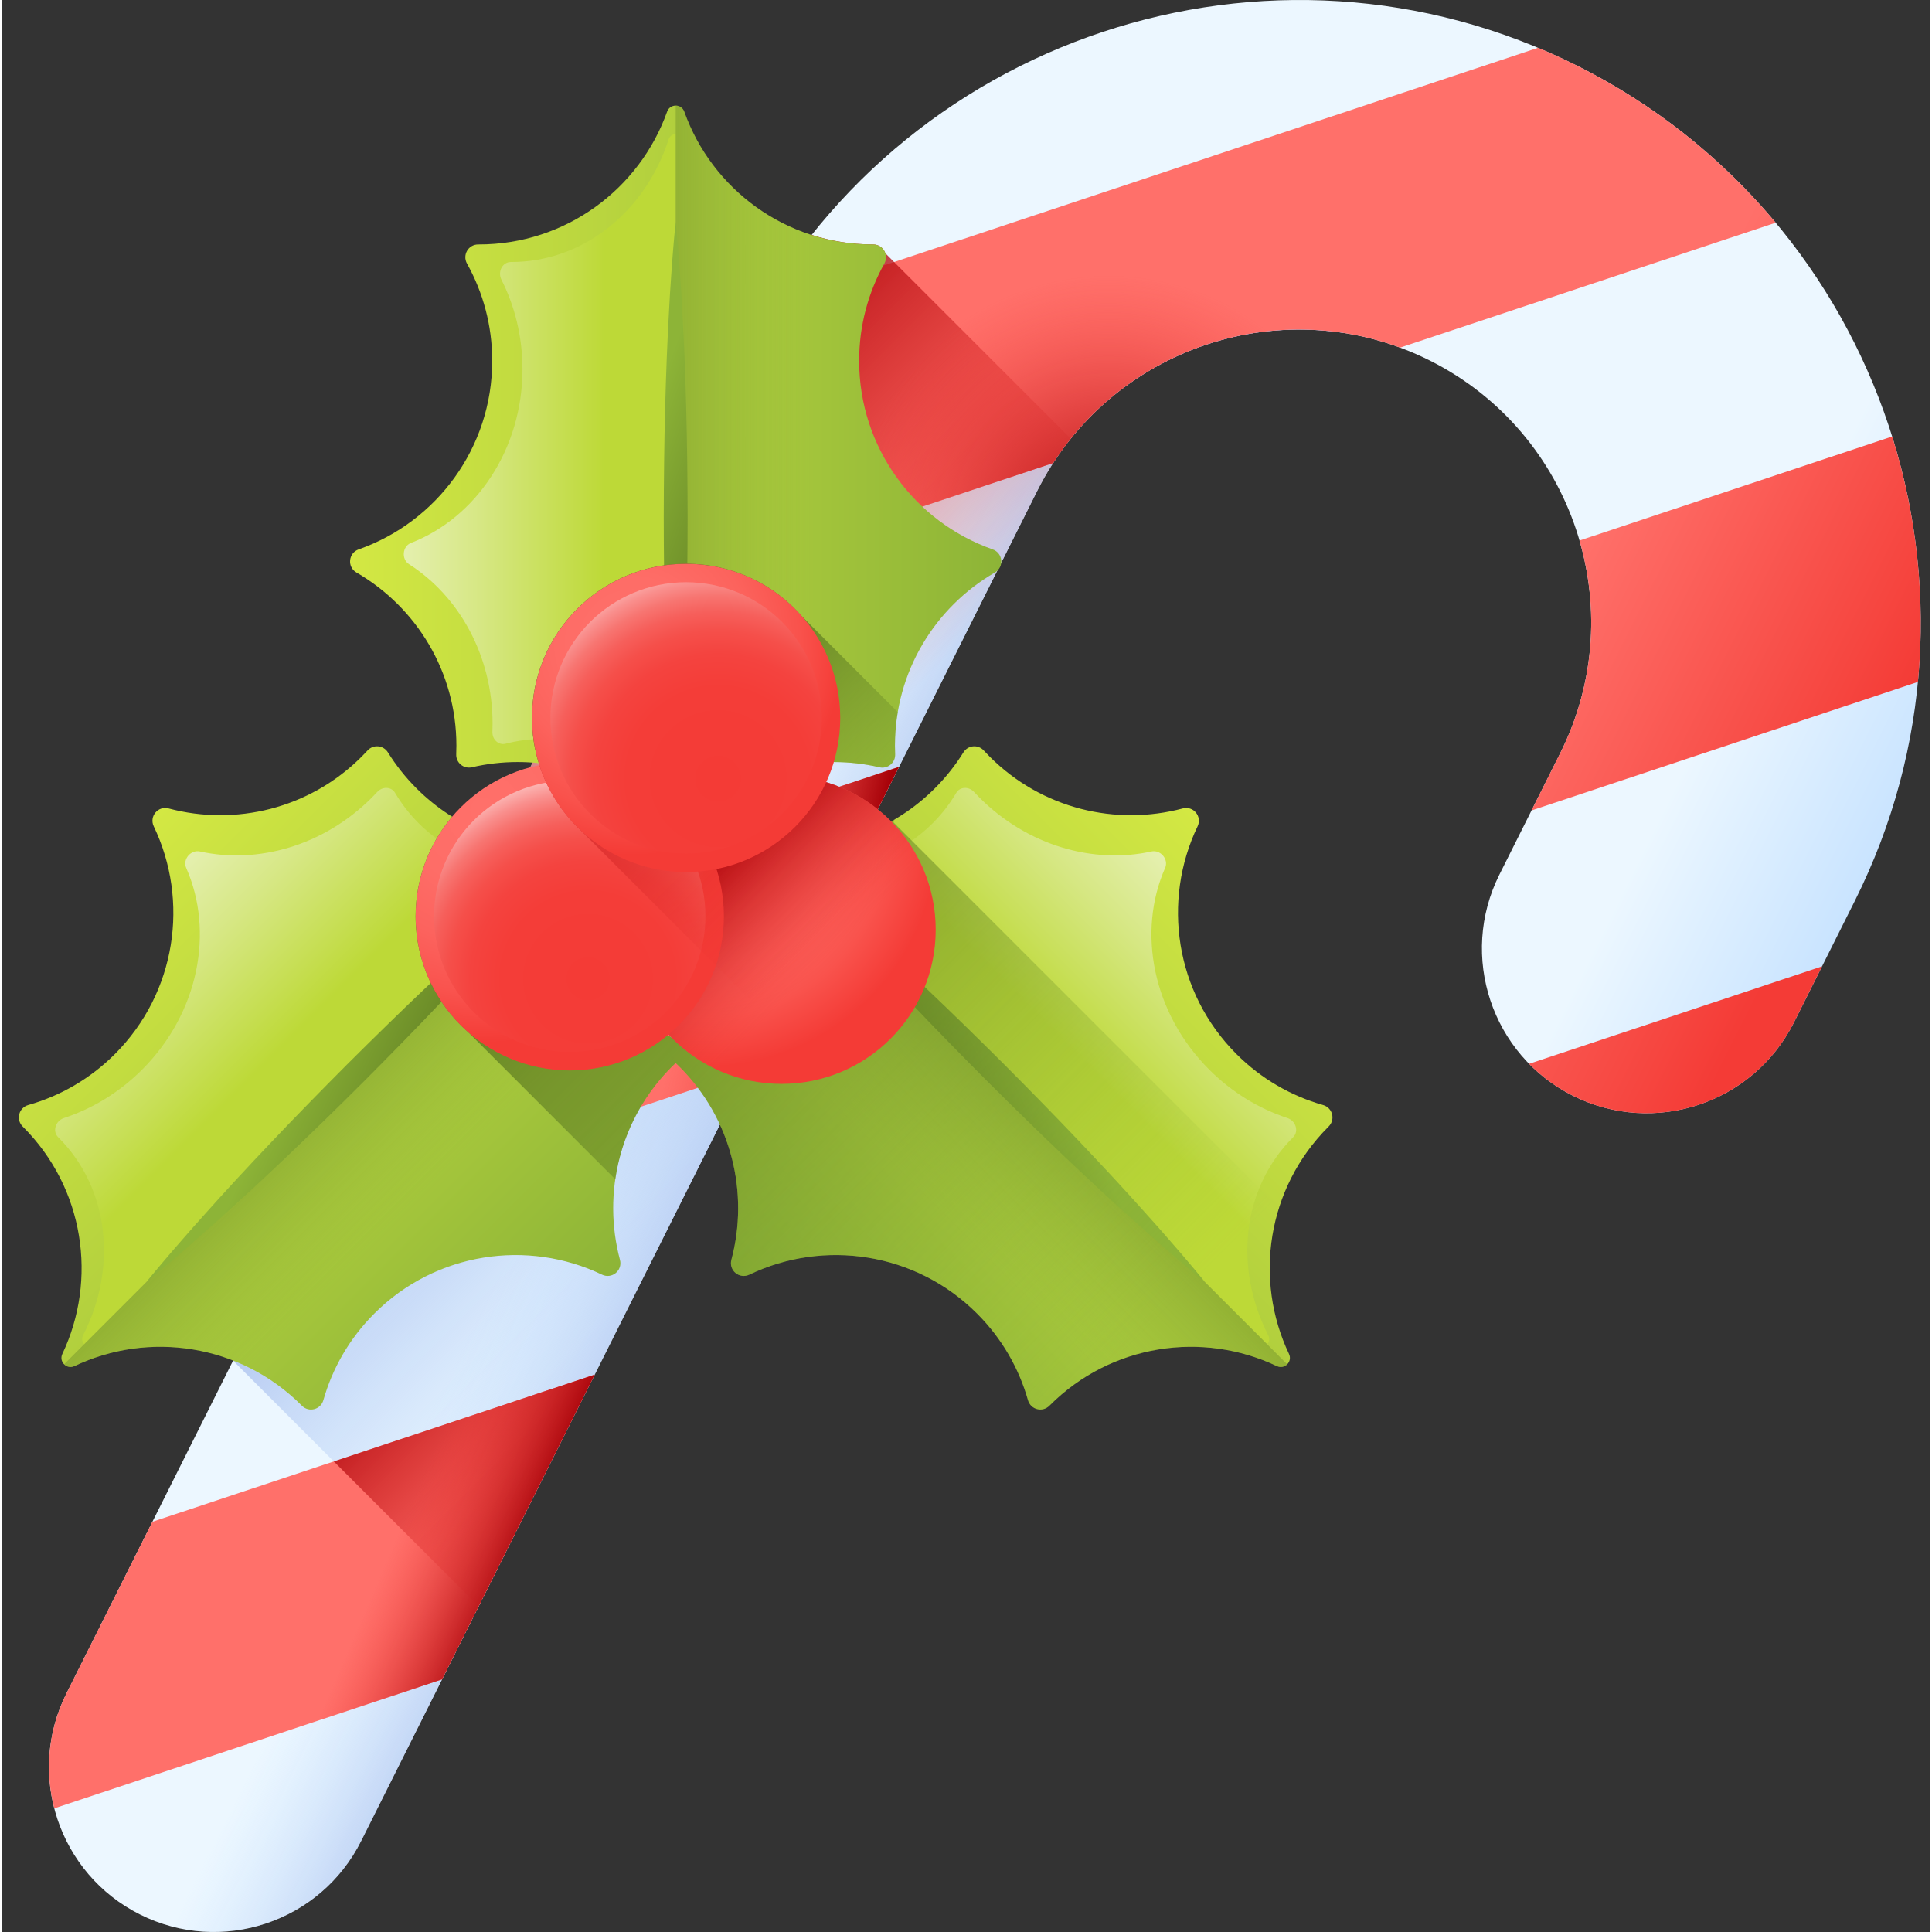 <svg height="511pt" viewBox="-4 0 511 512" width="511pt" xmlns="http://www.w3.org/2000/svg" xmlns:xlink="http://www.w3.org/1999/xlink"><rect x="-4" y="0" width="511" height="512" fill="#333333" stroke="none"/><linearGradient id="a" gradientTransform="matrix(.898 .45 -.45 .898 -44.256 -383.352)" gradientUnits="userSpaceOnUse" x1="694.155" x2="761.66" y1="455.908" y2="455.908"><stop offset="0" stop-color="#ecf7ff"/><stop offset="1" stop-color="#c2e0ff"/></linearGradient><linearGradient id="b"><stop offset=".003" stop-color="#c2e0ff" stop-opacity="0"/><stop offset=".076" stop-color="#bfdcfd" stop-opacity=".075"/><stop offset="1" stop-color="#9eb2e7"/></linearGradient><linearGradient id="c" gradientUnits="userSpaceOnUse" x1="173.831" x2="96.449" xlink:href="#b" y1="360.755" y2="283.373"/><linearGradient id="d" gradientTransform="matrix(.898 .45 -.45 .898 -44.256 -383.352)" gradientUnits="userSpaceOnUse" x1="474.492" x2="531.204" xlink:href="#b" y1="499.41" y2="499.41"/><linearGradient id="e"><stop offset="0" stop-color="#ff706a"/><stop offset=".811" stop-color="#f64640"/><stop offset="1" stop-color="#f43b36"/></linearGradient><linearGradient id="f" gradientTransform="matrix(.898 .45 -.45 .898 -44.256 -383.352)" gradientUnits="userSpaceOnUse" x1="644.121" x2="739.037" xlink:href="#e" y1="274.377" y2="274.377"/><linearGradient id="g" gradientTransform="matrix(.898 .45 -.45 .898 -44.256 -383.352)" gradientUnits="userSpaceOnUse" x1="644.138" x2="739.057" xlink:href="#e" y1="486.922" y2="486.922"/><linearGradient id="h" gradientTransform="matrix(.898 .45 -.45 .898 -44.256 -383.352)" gradientUnits="userSpaceOnUse" x1="644.126" x2="739.044" xlink:href="#e" y1="268.501" y2="268.501"/><linearGradient id="i" gradientTransform="matrix(.898 .45 -.45 .898 -44.256 -383.352)" gradientUnits="userSpaceOnUse" x1="644.146" x2="739.065" xlink:href="#e" y1="660.999" y2="660.999"/><linearGradient id="j"><stop offset="0" stop-color="#f43b36" stop-opacity="0"/><stop offset=".436" stop-color="#d02021" stop-opacity=".435"/><stop offset="1" stop-color="#a60108"/></linearGradient><linearGradient id="k" gradientUnits="userSpaceOnUse" x1="149.2" x2="95.975" xlink:href="#j" y1="406.469" y2="353.244"/><linearGradient id="l" gradientTransform="matrix(.898 .45 -.45 .898 -44.256 -383.352)" gradientUnits="userSpaceOnUse" x1="644.134" x2="739.049" xlink:href="#e" y1="366.396" y2="366.396"/><linearGradient id="m" gradientUnits="userSpaceOnUse" x1="230.082" x2="151.864" xlink:href="#j" y1="190.56" y2="112.343"/><radialGradient id="n" cx="530.701" cy="317.872" gradientTransform="matrix(.898 .45 -.45 .898 -44.256 -383.352)" gradientUnits="userSpaceOnUse" r="67.913"><stop offset="0" stop-color="#a60108"/><stop offset=".564" stop-color="#d02021" stop-opacity=".435"/><stop offset="1" stop-color="#f43b36" stop-opacity="0"/></radialGradient><linearGradient id="o" gradientUnits="userSpaceOnUse" x1="178.836" x2="218.993" xlink:href="#j" y1="253.369" y2="262.405"/><linearGradient id="p" gradientUnits="userSpaceOnUse" x1="97.816" x2="127.933" xlink:href="#j" y1="413.611" y2="426.662"/><linearGradient id="q"><stop offset="0" stop-color="#d3e843"/><stop offset=".624" stop-color="#a9c93c"/><stop offset="1" stop-color="#8db437"/></linearGradient><linearGradient id="r" gradientTransform="matrix(.71 .71 .71 -.71 2127.106 -3583.662)" gradientUnits="userSpaceOnUse" x1="1203.437" x2="1375.336" xlink:href="#q" y1="-4172.66" y2="-4172.66"/><linearGradient id="s"><stop offset="0" stop-color="#bdd937"/><stop offset=".33" stop-color="#d6e783"/><stop offset=".651" stop-color="#ecf4c6"/><stop offset=".882" stop-color="#fafcef"/><stop offset="1" stop-color="#fff"/></linearGradient><linearGradient id="t" gradientTransform="matrix(.71 .71 .71 -.71 1669.575 -3427.403)" gradientUnits="userSpaceOnUse" x1="1482.777" x2="1384.312" xlink:href="#s" y1="-3740.336" y2="-3740.336"/><linearGradient id="u"><stop offset=".003" stop-color="#8db437" stop-opacity="0"/><stop offset=".481" stop-color="#698927" stop-opacity=".478"/><stop offset="1" stop-color="#455f18"/></linearGradient><linearGradient id="v" gradientTransform="matrix(.71 .71 .71 -.71 2127.106 -3583.662)" gradientUnits="userSpaceOnUse" x1="1325.219" x2="1243.302" xlink:href="#u" y1="-4172.66" y2="-4172.66"/><linearGradient id="w"><stop offset="0" stop-color="#8db437"/><stop offset=".48" stop-color="#698927"/><stop offset="1" stop-color="#455f18"/></linearGradient><linearGradient id="x" gradientTransform="matrix(.71 .71 .71 -.71 2127.106 -3583.662)" gradientUnits="userSpaceOnUse" x1="1274.379" x2="1333.836" xlink:href="#w" y1="-4165.108" y2="-4143.058"/><linearGradient id="y" gradientTransform="matrix(-.71 .71 -.71 -.71 767.747 -3583.662)" gradientUnits="userSpaceOnUse" x1="2996.53" x2="3168.429" xlink:href="#q" y1="-2379.567" y2="-2379.567"/><linearGradient id="z" gradientTransform="matrix(-.71 .71 -.71 -.71 1225.278 -3427.403)" gradientUnits="userSpaceOnUse" x1="3275.87" x2="3177.405" xlink:href="#s" y1="-1947.243" y2="-1947.243"/><linearGradient id="A" gradientTransform="matrix(-.71 .71 -.71 -.71 767.747 -3583.662)" gradientUnits="userSpaceOnUse" x1="3118.311" x2="3036.395" xlink:href="#u" y1="-2379.567" y2="-2379.567"/><linearGradient id="B" gradientTransform="matrix(-.71 .71 -.71 -.71 767.747 -3583.662)" gradientUnits="userSpaceOnUse" x1="3067.471" x2="3126.929" xlink:href="#w" y1="-2372.015" y2="-2349.965"/><linearGradient id="C" gradientUnits="userSpaceOnUse" x1="88.272" x2="260.844" xlink:href="#q" y1="123.95" y2="123.95"/><linearGradient id="D" gradientUnits="userSpaceOnUse" x1="155.674" x2="56.823" xlink:href="#s" y1="123.95" y2="123.95"/><linearGradient id="E" gradientUnits="userSpaceOnUse" x1="210.53" x2="128.293" xlink:href="#u" y1="123.95" y2="123.95"/><linearGradient id="F" gradientUnits="userSpaceOnUse" x1="159.491" x2="219.181" xlink:href="#w" y1="131.532" y2="153.668"/><linearGradient id="G" gradientUnits="userSpaceOnUse" x1="291.804" x2="116.348" xlink:href="#u" y1="361.18" y2="185.724"/><linearGradient id="H" gradientUnits="userSpaceOnUse" x1="235.731" x2="162.262" xlink:href="#u" y1="245.299" y2="171.83"/><radialGradient id="I" cx="182.201" cy="220.823" gradientUnits="userSpaceOnUse" r="61.749"><stop offset="0" stop-color="#ff706a"/><stop offset=".318" stop-color="#fe6d67"/><stop offset=".565" stop-color="#fc635d"/><stop offset=".788" stop-color="#f9534d"/><stop offset=".996" stop-color="#f43c37"/><stop offset="1" stop-color="#f43b36"/></radialGradient><linearGradient id="J" gradientUnits="userSpaceOnUse" x1="212.243" x2="184.264" xlink:href="#j" y1="256.005" y2="228.026"/><radialGradient id="K" cx="123.433" cy="214.63" gradientUnits="userSpaceOnUse" r="61.749"><stop offset="0" stop-color="#ff706a"/><stop offset=".323" stop-color="#fe6d67"/><stop offset=".568" stop-color="#fc635e"/><stop offset=".786" stop-color="#f9534e"/><stop offset=".99" stop-color="#f43c37"/><stop offset="1" stop-color="#f43b36"/></radialGradient><linearGradient id="L"><stop offset="0" stop-color="#f43b36"/><stop offset=".391" stop-color="#f43d38"/><stop offset=".532" stop-color="#f4433f"/><stop offset=".632" stop-color="#f54f4a"/><stop offset=".713" stop-color="#f65f5b"/><stop offset=".783" stop-color="#f77571"/><stop offset=".844" stop-color="#f98f8d"/><stop offset=".9" stop-color="#fbafad"/><stop offset=".95" stop-color="#fdd3d2"/><stop offset=".996" stop-color="#fffbfb"/><stop offset="1" stop-color="#fff"/></linearGradient><radialGradient id="M" cx="151.331" cy="259.381" gradientUnits="userSpaceOnUse" r="58.647" xlink:href="#L"/><linearGradient id="N" gradientUnits="userSpaceOnUse" x1="216.925" x2="131.617" xlink:href="#j" y1="245.262" y2="159.955"/><radialGradient id="O" cx="163.226" cy="170.62" gradientUnits="userSpaceOnUse" r="55.981"><stop offset="0" stop-color="#ff706a"/><stop offset=".31" stop-color="#fe6d67"/><stop offset=".561" stop-color="#fc635d"/><stop offset=".79" stop-color="#f9524c"/><stop offset="1" stop-color="#f43b36"/></radialGradient><radialGradient id="P" cx="185.804" cy="206.351" gradientUnits="userSpaceOnUse" r="61.948" xlink:href="#L"/><path d="m32.605 507.367c21.562 10.797 47.801 2.07 58.602-19.492l179.145-357.738c19.141-38.227 65.809-53.75 104.031-34.609 38.227 19.141 53.75 65.812 34.609 104.035l-16.137 32.219c-10.797 21.562-2.07 47.801 19.496 58.602 21.562 10.797 47.801 2.07 58.598-19.496l16.137-32.215c40.703-81.285 7.691-180.531-73.594-221.238-81.285-40.703-180.531-7.691-221.234 73.594l-179.148 357.738c-10.797 21.566-2.07 47.801 19.496 58.602zm0 0" fill="url(#a)"/><path d="m57.266 360.59 65.086 65.086 77.68-155.121h-97.676zm0 0" fill="url(#c)"/><path d="m351.77 88.27c-32.461-5.109-65.938 10.957-81.414 41.863l-179.148 357.742c-10.801 21.562-37.039 30.293-58.602 19.492-7.73-3.871-13.801-9.719-17.926-16.621 14.328-1.504 27.621-10.047 34.551-23.891l179.148-357.742c19.141-38.215 65.805-53.75 104.031-34.605 7.312 3.66 13.797 8.336 19.359 13.762zm0 0" fill="url(#d)"/><path d="m466.086 59.02-99.543 33.105c-33.914-12.562-72.32.219-91.945 30.586l-117.84 39.207 35.5-70.891c1.723-3.438 3.547-6.785 5.469-10.047l205.367-68.312c3.496 1.457 6.961 3.047 10.398 4.766 20.852 10.441 38.52 24.734 52.594 41.586zm0 0" fill="url(#f)"/><path d="m233.75 203.23-40.441 80.758-117.203 38.988 40.441-80.758zm0 0" fill="url(#g)"/><path d="m401.371 214.777 7.621-15.219c9.086-18.145 10.363-38.203 5.086-56.312l82.863-27.566c6.527 20.828 8.949 42.945 6.832 65.035zm0 0" fill="url(#h)"/><path d="m153.09 364.301-40.438 80.75-102.77 34.184c-2.551-9.859-1.688-20.648 3.23-30.469l22.777-45.48zm0 0" fill="url(#i)"/><path d="m57.266 360.59 65.086 65.086 77.68-155.121h-97.676zm0 0" fill="url(#c)"/><path d="m122.352 425.676 30.738-61.375-69.121 22.992zm0 0" fill="url(#k)"/><path d="m478.359 256.094-7.41 14.797c-10.797 21.562-37.039 30.293-58.602 19.496-4.441-2.227-8.344-5.109-11.633-8.465zm0 0" fill="url(#l)"/><path d="m192.258 91.027-61.969 123.746 65.086 65.086 74.977-149.723c2.52-5.031 5.523-9.656 8.914-13.871l-49.137-49.137c-.434-1.324-1.66-2.352-3.258-2.348-.047 0-.09 0-.133 0-5.629 0-11.047-.898-16.137-2.523-6.965 8.766-13.137 18.367-18.344 28.77zm0 0" fill="url(#m)"/><path d="m351.762 88.262c-1.023-.156-2.027-.293-3.043-.41-1.016-.117-2.027-.219-3.043-.289-.5-.047-1.008-.078-1.523-.105-1.516-.086-3.047-.133-4.562-.125-.516 0-1.016.004-1.523.02-.504.004-1.012.02-1.516.047-.508.016-1.012.043-1.52.082-.5.031-1.004.059-1.508.113-.504.027-1.004.082-1.508.133-.5.047-1 .098-1.5.168-2.008.227-4 .547-5.965.941-.984.207-1.953.414-2.93.66-.496.105-.973.23-1.465.363-.359.078-.715.18-1.07.281-1.105.305-2.184.629-3.262.98-.465.148-.918.297-1.367.465-1.93.656-3.82 1.383-5.668 2.191-.461.195-.93.398-1.379.613-5.031 2.293-9.824 5.133-14.277 8.469-.406.297-.809.609-1.207.922-.395.305-.785.621-1.176.938-.016.004-.02.016-.035.02-.391.316-.773.641-1.152.961-.422.352-.824.695-1.227 1.059-.699.613-1.391 1.242-2.07 1.895-.539.512-1.074 1.023-1.598 1.555-.543.547-1.074 1.098-1.602 1.664-1.129 1.207-2.227 2.449-3.289 3.738-.312.379-.613.766-.918 1.152-.191.234-.367.465-.547.703-.277.359-.559.719-.832 1.098-.332.441-.668.898-.98 1.352-.328.457-.656.918-.965 1.387-.25.352-.484.719-.723 1.078-.066.109-.148.219-.215.332l-63.633 21.172 17.414-34.77c19.141-38.219 65.805-53.75 104.031-34.605 7.312 3.66 13.789 8.332 19.352 13.754zm0 0" fill="url(#n)"/><path d="m233.75 203.23-40.441 80.758-62.996 20.957 40.441-80.762zm0 0" fill="url(#o)"/><path d="m153.09 364.301-40.438 80.75-62.996 20.953 40.438-80.75zm0 0" fill="url(#p)"/><path d="m155.043 337.797c-19.695-9.445-44.027-6.008-60.352 10.316-6.609 6.609-11.105 14.535-13.488 22.934-.719 2.531-3.848 3.348-5.703 1.48-.031-.031-.062-.062-.094-.094-16.273-16.273-40.504-19.746-60.168-10.41-2.062.977-4.195-1.152-3.215-3.219 9.332-19.66 5.863-43.895-10.41-60.164-.031-.031-.062-.066-.094-.098-1.867-1.855-1.051-4.984 1.48-5.703 8.398-2.383 16.32-6.879 22.93-13.488 16.324-16.324 19.766-40.656 10.32-60.352-1.258-2.629 1.109-5.508 3.93-4.754 17.664 4.711 37.301.141 51.156-13.719.543-.539 1.066-1.086 1.578-1.645 1.535-1.672 4.203-1.41 5.402.52 2.102 3.379 4.621 6.574 7.555 9.512 10.68 10.676 24.789 15.844 38.781 15.496 2.77-.07 5.051 2.211 4.98 4.984-.348 13.988 4.82 28.098 15.496 38.777 2.938 2.938 6.133 5.457 9.516 7.559 1.926 1.195 2.188 3.867.516 5.398-.555.512-1.105 1.035-1.645 1.574-13.859 13.859-18.43 33.496-13.719 51.16.754 2.824-2.125 5.191-4.754 3.934zm0 0" fill="url(#r)"/><path d="m17.824 356.219c-.559-.555-.766-1.465-.289-2.391 9.043-17.672 7.039-38.805-6.551-52.391-.023-.027-.051-.055-.078-.078-1.559-1.551-.707-4.332 1.547-5.074 7.48-2.457 14.633-6.746 20.723-12.836 15.039-15.043 19.109-36.559 11.668-53.449-.996-2.254 1.211-4.883 3.652-4.344 15.312 3.375 32.754-1.488 45.523-14.258.496-.496.98-1 1.453-1.512 1.422-1.531 3.754-1.418 4.723.223 1.699 2.879 3.773 5.574 6.227 8.027 8.918 8.918 21.086 12.848 33.387 11.938 1.219-.09 2.305.34 3.062 1.098zm0 0" fill="url(#t)"/><path d="m164.273 295.148c-.172.32-.34.641-.504.965-.301.586-.586 1.176-.859 1.77-.273.586-.535 1.176-.781 1.77-.219.52-.43 1.043-.629 1.57-.285.742-.559 1.492-.805 2.246-.016.031-.023.066-.035.098-.988 2.996-1.691 6.066-2.129 9.168-.211 1.512-.363 3.023-.445 4.543-.051 1.004-.082 2.004-.078 3.008 0 .027-.004.059 0 .086v.137c.031 4.496.625 8.988 1.793 13.359.672 2.523-1.566 4.68-3.934 4.195-.273-.055-.547-.141-.82-.27-9.234-4.426-19.484-6.023-29.453-4.785h-.004c-1.328.164-2.648.379-3.965.645-.059.012-.113.023-.172.039-9.148 1.875-17.895 6.184-25.203 12.93-.527.484-1.043.984-1.555 1.492-.828.828-1.621 1.672-2.379 2.539-.762.867-1.488 1.75-2.184 2.652-.344.449-.684.906-1.016 1.367-2.312 3.215-4.223 6.629-5.727 10.176-.215.508-.422 1.016-.621 1.527-.398 1.027-.762 2.059-1.09 3.102-.168.52-.324 1.043-.473 1.57-.09.316-.219.605-.375.867-.082.129-.164.254-.262.367-.094.117-.191.227-.297.328-.73.691-1.734 1.023-2.723.914-.23-.027-.457-.078-.684-.152-.117-.039-.234-.086-.352-.137-.359-.168-.703-.398-1.012-.707-.031-.031-.062-.062-.094-.094-.547-.547-1.105-1.074-1.668-1.594-.184-.168-.371-.332-.562-.5-.383-.34-.766-.68-1.156-1.008-.223-.188-.449-.371-.676-.555-.363-.293-.727-.586-1.094-.867-.242-.188-.484-.371-.73-.555-.359-.27-.727-.531-1.09-.789-.25-.176-.5-.352-.754-.523-.375-.254-.754-.504-1.129-.746-.25-.16-.496-.32-.746-.473-.406-.254-.816-.492-1.227-.73-.227-.133-.453-.27-.68-.398-.512-.285-1.023-.559-1.539-.828-.133-.07-.266-.145-.402-.215-.652-.332-1.312-.648-1.973-.949-.184-.082-.367-.16-.551-.242-.484-.211-.969-.422-1.457-.621-.25-.102-.504-.199-.754-.297-.426-.164-.852-.328-1.281-.484-.273-.098-.547-.191-.824-.285-.414-.141-.828-.277-1.242-.41-.285-.086-.566-.176-.848-.258-.418-.121-.84-.242-1.258-.355-.281-.074-.559-.148-.84-.219-.438-.113-.879-.211-1.316-.312-.266-.059-.527-.121-.793-.176-.496-.102-.996-.195-1.496-.285-.207-.035-.414-.078-.621-.113-.707-.117-1.414-.223-2.125-.312-.121-.016-.238-.023-.359-.039-.59-.07-1.188-.133-1.777-.18-.25-.023-.5-.035-.746-.055-.469-.031-.934-.062-1.398-.082-.281-.012-.566-.02-.848-.027-.438-.012-.871-.02-1.309-.02-.293-.004-.586 0-.879.004-.43.004-.859.016-1.289.031-.293.012-.582.023-.875.039-.438.023-.875.055-1.312.09-.281.02-.559.039-.836.066-.473.043-.945.102-1.418.156-.238.031-.48.055-.719.086-.656.09-1.305.191-1.957.301-.055.012-.113.02-.168.027-.707.129-1.41.27-2.113.422-.223.047-.441.105-.664.156-.48.113-.957.227-1.434.352-.27.07-.531.145-.801.219-.43.121-.859.242-1.285.375-.281.086-.559.176-.836.266-.414.137-.824.273-1.238.418-.277.098-.559.199-.836.305-.41.152-.82.312-1.23.477-.27.105-.535.211-.805.324-.426.18-.852.371-1.277.562-.242.109-.484.215-.727.324-.062.035-.133.062-.199.094-1.031.488-2.078.203-2.75-.465l135.719-135.719c.91.906 1.461 2.172 1.426 3.555v.16c-.016.762-.016 1.52 0 2.277.004.137.008.273.012.41.02.766.055 1.535.113 2.301.004.098.016.199.023.297.059.789.133 1.574.23 2.355.004.023.004.051.008.078.102.789.219 1.578.355 2.363.016.113.035.227.055.344.133.75.285 1.5.449 2.25.031.137.062.27.094.406.172.746.359 1.488.562 2.227.031.117.066.234.098.352.219.766.449 1.527.703 2.289.012.035.023.066.035.102.254.754.523 1.5.809 2.238.035.09.066.176.102.266.285.727.59 1.449.91 2.164.055.125.113.25.168.379.32.703.656 1.398 1.008 2.09.062.121.125.242.188.363.367.707.746 1.402 1.145 2.098.043.07.082.141.125.211.402.691.824 1.375 1.262 2.051.035.051.062.102.098.148.441.684.906 1.352 1.387 2.016.074.109.152.215.23.324.469.641.953 1.273 1.457 1.895.09.117.184.23.273.34.512.629 1.039 1.246 1.582 1.852.078.086.156.172.234.254.578.637 1.168 1.266 1.781 1.879.887.891 1.809 1.727 2.738 2.539.863.75 1.746 1.461 2.645 2.148 1.344 1.023 2.719 1.992 4.133 2.871.121.078.234.156.34.242 1.609 1.285 1.742 3.723.176 5.16-.555.512-1.105 1.035-1.645 1.578-2.164 2.164-4.102 4.469-5.816 6.887-.418.594-.816 1.195-1.211 1.797-.797 1.227-1.535 2.477-2.219 3.754zm0 0" fill="url(#v)"/><path d="m34.316 339.73s.477-.391 1.371-1.117c.879-.738 2.199-1.801 3.824-3.199 1.637-1.395 3.633-3.07 5.871-5.047 2.25-1.965 4.789-4.184 7.504-6.656 2.734-2.457 5.691-5.117 8.777-7.977 3.086-2.859 6.328-5.887 9.652-9.051 3.324-3.16 6.742-6.441 10.188-9.809 3.453-3.355 6.918-6.809 10.391-10.254 3.445-3.473 6.902-6.934 10.258-10.391 3.371-3.438 6.648-6.863 9.812-10.184 3.16-3.324 6.191-6.566 9.051-9.652 2.859-3.082 5.523-6.039 7.977-8.777 2.473-2.715 4.691-5.254 6.652-7.508 1.977-2.238 3.656-4.234 5.047-5.867 1.398-1.629 2.457-2.949 3.199-3.832.727-.895 1.113-1.371 1.113-1.371s-.477.391-1.371 1.117c-.883.738-2.203 1.797-3.832 3.195-1.633 1.391-3.629 3.07-5.867 5.047-2.254 1.965-4.793 4.184-7.508 6.652-2.738 2.453-5.691 5.117-8.777 7.977-3.09 2.859-6.328 5.891-9.652 9.051-3.32 3.164-6.746 6.441-10.184 9.816-3.453 3.352-6.918 6.809-10.391 10.254-3.445 3.473-6.898 6.938-10.254 10.395-3.367 3.441-6.648 6.859-9.809 10.184-3.164 3.324-6.191 6.566-9.051 9.652-2.859 3.082-5.52 6.043-7.977 8.777-2.473 2.715-4.688 5.254-6.652 7.508-1.98 2.234-3.66 4.23-5.051 5.867-1.402 1.625-2.457 2.945-3.199 3.824-.727.898-1.113 1.375-1.113 1.375zm0 0" fill="url(#x)"/><path d="m194.074 337.797c19.695-9.445 44.027-6.008 60.352 10.316 6.609 6.609 11.105 14.535 13.488 22.934.719 2.531 3.848 3.348 5.703 1.48l.094-.094c16.273-16.273 40.504-19.746 60.168-10.41 2.062.977 4.195-1.152 3.215-3.219-9.332-19.66-5.863-43.895 10.41-60.164.031-.031.062-.066.094-.098 1.867-1.855 1.051-4.984-1.48-5.703-8.398-2.383-16.32-6.879-22.93-13.488-16.324-16.324-19.762-40.656-10.32-60.352 1.262-2.629-1.109-5.508-3.926-4.754-17.668 4.711-37.305.141-51.16-13.719-.543-.539-1.066-1.086-1.578-1.645-1.535-1.672-4.203-1.41-5.402.52-2.098 3.379-4.621 6.574-7.555 9.512-10.68 10.676-24.789 15.844-38.781 15.496-2.77-.07-5.051 2.211-4.98 4.984.348 13.988-4.82 28.098-15.496 38.777-2.938 2.938-6.133 5.457-9.516 7.559-1.926 1.195-2.188 3.867-.516 5.398.555.512 1.105 1.035 1.645 1.574 13.859 13.859 18.43 33.496 13.719 51.16-.754 2.824 2.125 5.191 4.754 3.934zm0 0" fill="url(#y)"/><path d="m331.293 356.219c.555-.555.766-1.465.289-2.391-9.043-17.672-7.043-38.805 6.547-52.391.027-.027.055-.055.078-.078 1.559-1.551.707-4.332-1.547-5.074-7.477-2.457-14.629-6.746-20.719-12.836-15.043-15.043-19.113-36.559-11.668-53.449.992-2.254-1.211-4.883-3.656-4.344-15.309 3.375-32.754-1.488-45.52-14.258-.5-.496-.984-1-1.457-1.512-1.418-1.531-3.75-1.418-4.719.223-1.703 2.879-3.777 5.574-6.23 8.027-8.914 8.918-21.082 12.848-33.387 11.938-1.219-.09-2.301.34-3.059 1.098zm0 0" fill="url(#z)"/><path d="m184.844 295.148c.172.32.34.641.504.965.297.586.586 1.176.859 1.77.273.586.535 1.176.781 1.77.219.52.43 1.043.629 1.57.285.742.559 1.492.805 2.246.012.031.023.066.035.098.984 2.996 1.691 6.066 2.129 9.168.211 1.512.359 3.023.441 4.543.055 1.004.086 2.004.082 3.008 0 .027.004.059.004.086 0 .043-.004.09-.004.137-.027 4.496-.625 8.988-1.789 13.359-.676 2.523 1.562 4.68 3.93 4.195.273-.055.551-.141.82-.27 9.234-4.426 19.484-6.023 29.453-4.785h.004c1.328.164 2.648.379 3.965.645.059.012.117.023.172.039 9.148 1.875 17.898 6.184 25.207 12.93.523.484 1.043.984 1.555 1.492.824.828 1.617 1.672 2.379 2.539.758.867 1.484 1.75 2.18 2.652.348.449.688.906 1.016 1.367 2.316 3.215 4.227 6.629 5.73 10.176.215.508.422 1.016.621 1.527.395 1.027.758 2.059 1.09 3.102.168.52.324 1.043.473 1.57.09.316.219.605.375.867.078.129.164.254.258.367.094.117.195.227.301.328.727.691 1.734 1.023 2.719.914.23-.027.461-.078.688-.152.117-.039.234-.086.348-.137.363-.168.707-.398 1.016-.707l.094-.094c.547-.547 1.102-1.074 1.664-1.594.184-.168.375-.332.562-.5.383-.34.766-.68 1.156-1.008.227-.188.453-.371.68-.555.359-.293.723-.586 1.09-.867.242-.188.488-.371.734-.555.359-.27.723-.531 1.09-.789.25-.176.5-.352.754-.523.375-.254.75-.504 1.129-.746.25-.16.496-.32.746-.473.406-.254.816-.492 1.227-.73.227-.133.453-.27.684-.398.508-.285 1.02-.559 1.535-.828.137-.07.266-.145.402-.215.652-.332 1.312-.648 1.973-.949.184-.082.367-.16.551-.242.484-.211.969-.422 1.457-.621.25-.102.504-.199.754-.297.426-.164.852-.328 1.281-.484.273-.098.547-.191.824-.285.414-.141.828-.277 1.246-.41.281-.086.562-.176.844-.258.418-.121.84-.242 1.258-.355.281-.074.559-.148.84-.219.438-.113.879-.211 1.316-.312.266-.059.527-.121.793-.176.496-.102.996-.195 1.496-.285.207-.035.414-.078.621-.113.707-.117 1.414-.223 2.125-.312.121-.016.238-.023.359-.039.59-.07 1.184-.133 1.777-.18.25-.023.5-.035.746-.055.469-.031.934-.062 1.402-.082.277-.012.562-.02.844-.027.438-.012.871-.02 1.309-.02.293-.004.586 0 .879.004.43.004.859.016 1.289.031.289.012.582.023.875.039.438.023.875.055 1.312.09.277.02.559.039.84.066.469.043.941.102 1.414.156.242.031.48.055.719.086.656.09 1.309.191 1.957.301.055.012.113.02.168.027.707.129 1.41.27 2.113.422.223.047.441.105.664.156.48.113.957.227 1.434.352.27.07.531.145.797.219.434.121.863.242 1.289.375.281.086.559.176.836.266.414.137.828.273 1.238.418.281.098.559.199.836.305.41.152.82.312 1.23.477.27.105.539.211.805.324.426.18.852.371 1.277.562.242.109.484.215.727.324.066.035.133.062.199.094 1.031.488 2.082.203 2.75-.465l-135.719-135.723c-.91.91-1.461 2.172-1.426 3.559 0 .055-.004.105 0 .16.016.758.016 1.52 0 2.277-.004.137-.008.27-.012.41-.023.766-.059 1.531-.113 2.297-.008.102-.016.203-.023.301-.062.785-.137 1.57-.23 2.355-.004.023-.008.051-.012.074-.098.793-.219 1.578-.352 2.367-.02.113-.035.227-.059.34-.133.754-.285 1.504-.449 2.25-.027.137-.059.273-.09.41-.172.746-.359 1.488-.562 2.227-.031.117-.066.23-.102.348-.215.77-.445 1.531-.699 2.289-.012.035-.023.07-.035.105-.254.754-.523 1.496-.812 2.238-.035.09-.066.176-.102.266-.285.727-.59 1.445-.906 2.164-.059.125-.113.25-.172.379-.316.699-.652 1.398-1.004 2.09-.062.121-.125.242-.188.363-.367.703-.746 1.402-1.145 2.094-.043.074-.086.141-.125.211-.406.695-.824 1.379-1.262 2.055-.035.051-.062.102-.098.148-.441.68-.906 1.352-1.387 2.016-.074.105-.152.215-.23.32-.469.641-.953 1.273-1.457 1.898-.094.113-.184.227-.277.34-.508.625-1.035 1.242-1.582 1.852-.074.086-.152.168-.23.254-.578.637-1.168 1.266-1.781 1.879-.891.887-1.809 1.727-2.742 2.535-.863.75-1.742 1.465-2.641 2.152-1.344 1.023-2.719 1.992-4.133 2.871-.121.074-.234.156-.34.242-1.609 1.285-1.742 3.719-.176 5.16.555.512 1.105 1.035 1.645 1.574 2.164 2.168 4.102 4.473 5.812 6.891.422.59.82 1.191 1.215 1.797.793 1.227 1.531 2.477 2.215 3.754zm0 0" fill="url(#A)"/><path d="m314.801 339.73s-.477-.391-1.371-1.117c-.883-.738-2.199-1.801-3.828-3.199-1.633-1.395-3.633-3.07-5.867-5.047-2.25-1.965-4.789-4.184-7.508-6.656-2.734-2.457-5.691-5.117-8.777-7.977-3.086-2.859-6.324-5.887-9.648-9.051-3.328-3.16-6.746-6.441-10.188-9.809-3.453-3.355-6.922-6.809-10.395-10.254-3.445-3.473-6.898-6.934-10.254-10.391-3.375-3.438-6.648-6.863-9.812-10.184-3.164-3.324-6.191-6.566-9.051-9.652-2.859-3.082-5.523-6.039-7.98-8.777-2.469-2.715-4.688-5.254-6.648-7.508-1.98-2.238-3.656-4.234-5.051-5.867-1.398-1.629-2.457-2.949-3.195-3.832-.727-.895-1.117-1.371-1.117-1.371s.48.391 1.375 1.117c.879.738 2.199 1.797 3.828 3.195 1.637 1.391 3.633 3.07 5.867 5.047 2.254 1.965 4.793 4.184 7.512 6.652 2.734 2.453 5.691 5.117 8.777 7.977s6.324 5.891 9.648 9.051c3.324 3.164 6.746 6.441 10.184 9.816 3.457 3.352 6.918 6.809 10.391 10.254 3.445 3.473 6.898 6.938 10.254 10.395 3.367 3.441 6.648 6.859 9.809 10.184 3.164 3.324 6.191 6.566 9.051 9.652 2.859 3.082 5.52 6.043 7.977 8.777 2.473 2.715 4.688 5.254 6.652 7.508 1.98 2.234 3.66 4.23 5.051 5.867 1.402 1.625 2.457 2.945 3.199 3.824.727.898 1.117 1.375 1.117 1.375zm0 0" fill="url(#B)"/><path d="m258.559 145.586c-20.605-7.25-35.379-26.887-35.379-49.973 0-9.348 2.426-18.129 6.676-25.754 1.281-2.297-.352-5.086-2.984-5.078-.047 0-.09 0-.133 0-23.016 0-42.602-14.68-49.906-35.184-.766-2.152-3.781-2.152-4.547 0-7.305 20.504-26.891 35.184-49.906 35.184-.043 0-.09 0-.133 0-2.633-.008-4.266 2.781-2.984 5.078 4.25 7.625 6.676 16.406 6.676 25.754 0 23.086-14.773 42.723-35.379 49.973-2.75.969-3.109 4.676-.586 6.137 15.824 9.16 26.477 26.281 26.477 45.875 0 .766-.016 1.523-.047 2.281-.098 2.266 1.977 3.969 4.184 3.449 3.875-.902 7.918-1.379 12.07-1.379 15.102 0 28.73 6.32 38.379 16.461 1.91 2.008 5.137 2.008 7.047 0 9.648-10.141 23.277-16.461 38.379-16.461 4.152 0 8.195.477 12.07 1.379 2.211.52 4.281-1.188 4.184-3.449-.031-.758-.047-1.516-.047-2.281 0-19.594 10.652-36.715 26.477-45.875 2.523-1.461 2.164-5.168-.586-6.137zm0 0" fill="url(#C)"/><path d="m174.559 35.527c-.789 0-1.578.496-1.898 1.488-6.102 18.891-22.457 32.418-41.676 32.418-.035 0-.074 0-.109 0-2.199-.008-3.566 2.562-2.492 4.68 3.551 7.023 5.574 15.113 5.574 23.727 0 21.27-12.336 39.363-29.543 46.043-2.297.895-2.598 4.312-.488 5.656 13.211 8.441 22.109 24.215 22.109 42.27 0 .703-.016 1.402-.043 2.098-.082 2.09 1.648 3.656 3.496 3.184 3.234-.836 6.609-1.273 10.078-1.273 12.609 0 23.992 5.824 32.051 15.168.797.926 1.867 1.387 2.941 1.387zm0 0" fill="url(#D)"/><path d="m234.926 182.27c.105-.348.215-.695.328-1.043.203-.625.418-1.242.645-1.859.223-.605.453-1.207.699-1.805.211-.52.434-1.039.664-1.551.324-.727.66-1.449 1.02-2.16.016-.027.027-.062.043-.09 1.422-2.82 3.098-5.488 4.98-7.992.918-1.215 1.883-2.395 2.898-3.527.668-.746 1.359-1.473 2.07-2.184.016-.02.035-.039.055-.059.035-.031.066-.062.102-.094 3.199-3.16 6.797-5.918 10.715-8.184 2.262-1.309 2.203-4.418.188-5.746-.234-.156-.488-.293-.773-.391-9.66-3.402-18.035-9.52-24.211-17.441v-.004c-.824-1.055-1.609-2.141-2.348-3.258-.035-.051-.062-.102-.098-.152-5.141-7.793-8.281-17.023-8.68-26.965-.027-.715-.043-1.434-.043-2.156 0-1.168.039-2.328.113-3.477.074-1.148.188-2.289.332-3.418.074-.562.156-1.125.25-1.684.637-3.91 1.699-7.676 3.145-11.246.207-.512.422-1.02.645-1.52.441-1.004.914-1.992 1.418-2.965.25-.484.512-.965.777-1.441.16-.289.273-.586.348-.879.035-.148.062-.297.078-.445.016-.148.02-.297.02-.441-.023-1.008-.504-1.949-1.277-2.57-.18-.148-.379-.27-.594-.379-.109-.055-.223-.105-.344-.148-.375-.137-.777-.219-1.215-.219-.047 0-.09 0-.133 0-.773 0-1.539-.02-2.301-.051-.254-.012-.504-.031-.754-.047-.512-.027-1.023-.062-1.531-.105-.293-.023-.582-.055-.871-.086-.465-.047-.926-.098-1.387-.156-.305-.039-.605-.082-.906-.129-.445-.062-.891-.133-1.332-.211-.301-.051-.602-.105-.902-.164-.445-.082-.887-.176-1.324-.27-.289-.066-.578-.125-.863-.195-.465-.105-.922-.227-1.383-.348-.254-.066-.512-.129-.766-.203-.559-.156-1.117-.324-1.668-.5-.145-.047-.293-.086-.438-.133-.695-.227-1.387-.469-2.07-.723-.188-.07-.371-.148-.559-.219-.492-.191-.984-.387-1.469-.59-.25-.105-.496-.215-.746-.324-.418-.188-.832-.371-1.246-.566-.262-.121-.523-.25-.785-.379-.391-.191-.781-.391-1.168-.59-.262-.137-.523-.277-.785-.418-.379-.207-.762-.422-1.137-.637-.254-.145-.504-.289-.754-.438-.387-.23-.77-.473-1.148-.715-.23-.145-.457-.285-.688-.434-.422-.277-.84-.566-1.258-.855-.172-.121-.348-.234-.52-.359-.582-.414-1.156-.844-1.723-1.281-.094-.074-.188-.152-.281-.227-.469-.367-.93-.746-1.387-1.129-.191-.16-.375-.328-.562-.492-.355-.305-.707-.613-1.051-.93-.207-.188-.41-.383-.617-.578-.316-.301-.633-.602-.941-.91-.207-.207-.41-.414-.617-.625-.297-.309-.594-.617-.887-.934-.199-.215-.398-.43-.59-.645-.293-.328-.582-.66-.867-.992-.18-.215-.363-.426-.543-.641-.305-.367-.598-.738-.891-1.113-.148-.188-.301-.375-.449-.57-.398-.523-.789-1.055-1.168-1.594-.031-.047-.066-.094-.102-.141-.41-.586-.809-1.184-1.195-1.789-.121-.191-.238-.387-.355-.582-.262-.418-.52-.836-.77-1.262-.141-.238-.27-.48-.406-.723-.219-.387-.438-.777-.648-1.172-.137-.258-.27-.52-.402-.781-.199-.387-.391-.777-.578-1.172-.129-.266-.254-.535-.379-.805-.184-.398-.359-.801-.531-1.207-.113-.266-.23-.531-.34-.797-.176-.43-.34-.867-.508-1.301-.09-.246-.188-.492-.281-.742-.023-.07-.051-.137-.078-.207-.383-1.078-1.328-1.613-2.273-1.613v191.934c1.285 0 2.57-.504 3.523-1.508.039-.039.078-.074.113-.113.527-.551 1.062-1.086 1.609-1.609.098-.098.199-.191.297-.285.559-.527 1.129-1.043 1.707-1.547.074-.062.152-.129.23-.191.598-.512 1.207-1.016 1.828-1.5.02-.02.039-.035.059-.051.629-.488 1.273-.961 1.922-1.422.098-.066.188-.137.285-.203.625-.438 1.262-.859 1.906-1.273.117-.074.238-.148.355-.223.648-.406 1.305-.801 1.973-1.18.105-.059.211-.117.316-.176.695-.387 1.398-.766 2.113-1.121.035-.016.066-.031.102-.047.707-.355 1.426-.691 2.152-1.012.086-.035.172-.078.258-.113.715-.312 1.441-.609 2.176-.887.129-.051.258-.102.387-.148.723-.273 1.453-.527 2.188-.77.133-.039.262-.082.391-.121.758-.242 1.52-.469 2.293-.672.078-.023.16-.043.238-.062.773-.203 1.555-.391 2.344-.559.059-.012.117-.027.172-.039.797-.168 1.598-.312 2.406-.445.129-.02.262-.043.391-.062.785-.121 1.574-.227 2.371-.312.145-.016.289-.031.438-.047.801-.078 1.613-.145 2.426-.188.113-.008.23-.012.348-.016.855-.043 1.719-.07 2.586-.07 1.258 0 2.496.059 3.73.145 1.141.082 2.27.199 3.391.348 1.672.227 3.328.512 4.949.891.141.031.277.059.414.07 2.047.23 3.863-1.398 3.773-3.523-.035-.754-.051-1.512-.051-2.277 0-3.062.262-6.062.762-8.984.121-.715.262-1.422.41-2.125.301-1.426.664-2.832 1.082-4.215zm0 0" fill="url(#E)"/><path d="m174.559 58.852s.062.609.18 1.758c.102 1.145.285 2.824.445 4.969.168 2.141.395 4.738.578 7.719.203 2.98.43 6.344.605 10.012.195 3.668.406 7.645.562 11.848.16 4.207.312 8.641.426 13.223.117 4.586.215 9.328.266 14.141.07 4.816.082 9.707.102 14.602-.02 4.891-.023 9.781-.098 14.598-.043 4.812-.148 9.555-.262 14.141s-.262 9.02-.422 13.223-.367 8.176-.566 11.848c-.172 3.668-.402 7.031-.605 10.012-.184 2.98-.41 5.578-.582 7.719-.16 2.141-.348 3.824-.445 4.969-.121 1.148-.184 1.758-.184 1.758s-.062-.609-.18-1.758c-.102-1.145-.285-2.828-.449-4.969-.172-2.141-.398-4.738-.582-7.719-.203-2.98-.43-6.344-.605-10.012-.199-3.672-.406-7.645-.566-11.848-.16-4.203-.309-8.637-.422-13.223-.113-4.586-.219-9.324-.262-14.141-.074-4.816-.078-9.707-.098-14.598.02-4.895.031-9.785.102-14.602.051-4.816.148-9.555.266-14.141.113-4.586.266-9.02.426-13.223.156-4.203.367-8.176.562-11.848.172-3.668.402-7.031.605-10.012.184-2.98.41-5.578.578-7.719.16-2.141.348-3.824.445-4.969.117-1.148.18-1.758.18-1.758zm0 0" fill="url(#F)"/><path d="m334.457 320.109-102.184-102.184.254-.734c-8.621 5.055-18.367 7.465-28.062 7.223-2.773-.07-5.051 2.207-4.98 4.98.348 13.988-4.82 28.098-15.504 38.781-2.91 2.906-6.07 5.406-9.422 7.5-3.352-2.094-6.516-4.594-9.426-7.5-10.68-10.684-15.852-24.793-15.504-38.781.074-2.773-2.203-5.051-4.98-4.98-10.168.254-20.398-2.41-29.328-7.984-6.035 7.117-9.68 16.336-9.68 26.398 0 12.254 5.398 23.234 13.949 30.723l38.965 38.969c1.582-10.91 6.57-21.426 14.957-29.812.348-.34.695-.68 1.047-1.008.348.324.695.668 1.043 1.008 13.859 13.859 18.426 33.496 13.715 51.156-.75 2.824 2.129 5.188 4.754 3.93 19.699-9.438 44.027-6 60.352 10.32 6.609 6.605 11.109 14.535 13.488 22.934.719 2.527 3.852 3.344 5.711 1.477l.094-.094c16.27-16.27 40.5-19.742 60.164-10.414 2.062.98 4.191-1.145 3.211-3.207-5.758-12.145-6.633-26.023-2.633-38.699zm0 0" fill="url(#G)"/><path d="m138.285 202.246c-1.176-3.785-1.809-7.816-1.809-11.992 0-22.555 18.293-40.848 40.848-40.848 12.254 0 23.238 5.398 30.723 13.945l25.363 25.359c-.492 2.887-.742 5.859-.742 8.887 0 .77.016 1.527.047 2.277.094 2.27-1.977 3.969-4.184 3.457-3.883-.902-7.922-1.383-12.07-1.383-15.102 0-28.73 6.324-38.375 16.465-1.914 2-5.141 2-7.055 0-8.426-8.863-19.906-14.816-32.746-16.168zm0 0" fill="url(#H)"/><path d="m243.473 246.387c0 22.559-18.289 40.848-40.848 40.848s-40.848-18.289-40.848-40.848c0-22.559 18.289-40.848 40.848-40.848s40.848 18.289 40.848 40.848zm0 0" fill="url(#I)"/><path d="m243.473 246.387c0 22.559-18.289 40.848-40.848 40.848s-40.848-18.289-40.848-40.848c0-22.559 18.289-40.848 40.848-40.848s40.848 18.289 40.848 40.848zm0 0" fill="url(#J)"/><path d="m187.34 242.828c0 22.559-18.289 40.848-40.848 40.848-22.559 0-40.848-18.289-40.848-40.848s18.289-40.848 40.848-40.848c22.559 0 40.848 18.289 40.848 40.848zm0 0" fill="url(#K)"/><path d="m182.449 242.828c0 19.859-16.098 35.957-35.957 35.957-19.859 0-35.957-16.098-35.957-35.957s16.098-35.957 35.957-35.957c19.859 0 35.957 16.098 35.957 35.957zm0 0" fill="url(#M)"/><path d="m243.473 246.387c0-22.559-18.289-40.848-40.848-40.848-9.973 0-19.105 3.578-26.195 9.512-7.461-8.035-18.109-13.07-29.938-13.07-2.758 0-5.449.277-8.055.797 2.148 6.664 5.961 12.578 10.945 17.258l65.367 65.367c16.641-5.164 28.723-20.68 28.723-39.016zm0 0" fill="url(#N)"/><path d="m218.172 190.254c0 22.559-18.285 40.848-40.848 40.848-22.559 0-40.848-18.289-40.848-40.848s18.289-40.848 40.848-40.848c22.562 0 40.848 18.289 40.848 40.848zm0 0" fill="url(#O)"/><path d="m213.281 190.254c0 19.859-16.098 35.957-35.957 35.957-19.855 0-35.957-16.098-35.957-35.957s16.102-35.957 35.957-35.957c19.859 0 35.957 16.098 35.957 35.957zm0 0" fill="url(#P)"/></svg>